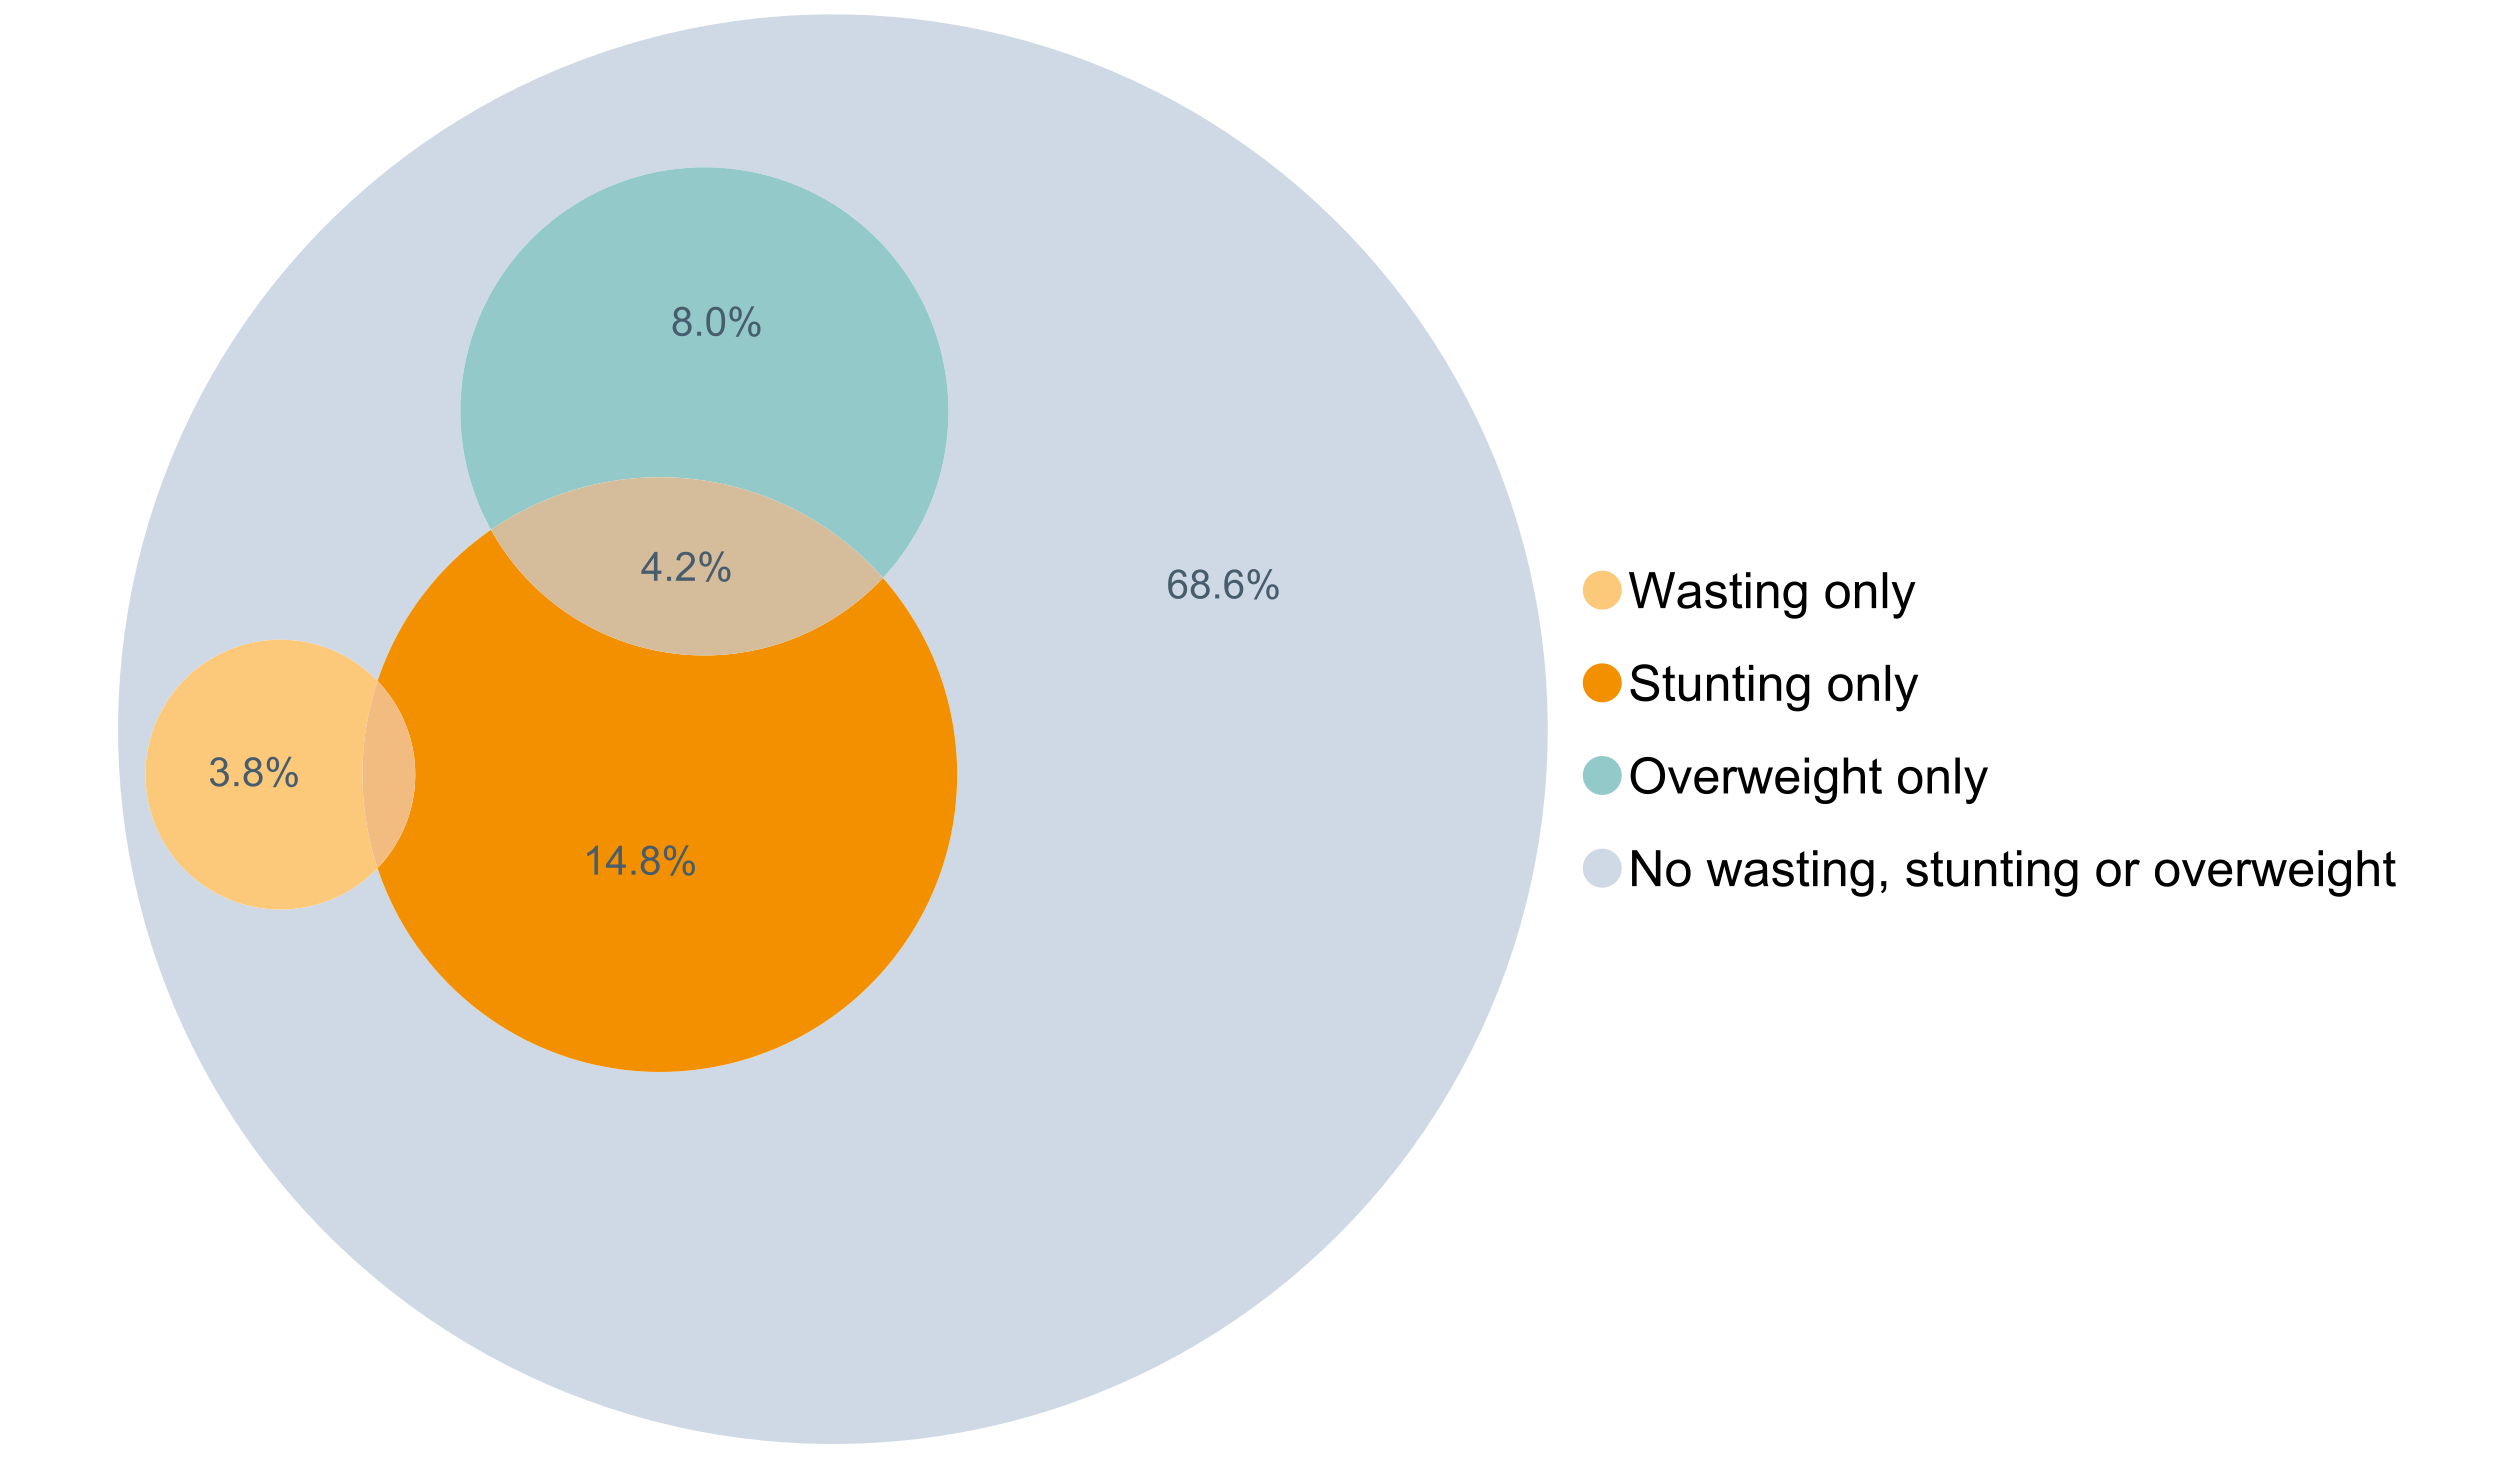 <?xml version="1.0" encoding="UTF-8"?>
<svg xmlns="http://www.w3.org/2000/svg" xmlns:xlink="http://www.w3.org/1999/xlink" width="1234.286pt" height="720pt" viewBox="0 0 1234.286 720" version="1.1">
<defs>
<g>
<symbol overflow="visible" id="glyph0-0">
<path style="stroke:none;" d="M 5.016 0 L 0.305 -17.758 L 2.715 -17.758 L 5.414 -6.117 C 5.703 -4.898 5.953 -3.688 6.164 -2.484 C 6.617 -4.379 6.883 -5.473 6.965 -5.766 L 10.344 -17.758 L 13.18 -17.758 L 15.723 -8.77 C 16.355 -6.539 16.816 -4.445 17.102 -2.484 C 17.324 -3.605 17.621 -4.891 17.988 -6.348 L 20.773 -17.758 L 23.133 -17.758 L 18.266 0 L 16 0 L 12.258 -13.527 C 11.941 -14.656 11.754 -15.352 11.699 -15.613 C 11.512 -14.797 11.34 -14.102 11.18 -13.527 L 7.414 0 Z M 5.016 0 "/>
</symbol>
<symbol overflow="visible" id="glyph0-1">
<path style="stroke:none;" d="M 10.027 -1.586 C 9.215 -0.898 8.438 -0.414 7.695 -0.133 C 6.945 0.148 6.145 0.285 5.293 0.289 C 3.875 0.285 2.789 -0.055 2.031 -0.746 C 1.27 -1.434 0.891 -2.316 0.895 -3.391 C 0.891 -4.02 1.035 -4.594 1.324 -5.117 C 1.613 -5.633 1.988 -6.051 2.453 -6.371 C 2.914 -6.684 3.438 -6.922 4.02 -7.086 C 4.449 -7.195 5.094 -7.305 5.961 -7.414 C 7.715 -7.617 9.012 -7.867 9.848 -8.164 C 9.852 -8.461 9.855 -8.652 9.859 -8.734 C 9.855 -9.621 9.648 -10.246 9.242 -10.609 C 8.68 -11.098 7.852 -11.344 6.758 -11.348 C 5.727 -11.344 4.969 -11.164 4.484 -10.809 C 3.992 -10.445 3.633 -9.809 3.402 -8.902 L 1.273 -9.191 C 1.461 -10.102 1.781 -10.84 2.227 -11.402 C 2.672 -11.965 3.312 -12.395 4.152 -12.699 C 4.992 -12.996 5.965 -13.148 7.074 -13.152 C 8.168 -13.148 9.062 -13.02 9.75 -12.766 C 10.438 -12.504 10.941 -12.18 11.266 -11.789 C 11.586 -11.398 11.812 -10.902 11.941 -10.309 C 12.012 -9.934 12.047 -9.266 12.051 -8.297 L 12.051 -5.391 C 12.047 -3.363 12.094 -2.078 12.191 -1.543 C 12.281 -1.004 12.465 -0.492 12.742 0 L 10.465 0 C 10.238 -0.453 10.09 -0.98 10.027 -1.586 Z M 9.848 -6.457 C 9.055 -6.133 7.867 -5.855 6.285 -5.633 C 5.387 -5.5 4.754 -5.355 4.383 -5.195 C 4.012 -5.031 3.723 -4.793 3.523 -4.484 C 3.32 -4.172 3.223 -3.828 3.223 -3.453 C 3.223 -2.867 3.441 -2.383 3.883 -1.996 C 4.32 -1.609 4.965 -1.418 5.812 -1.418 C 6.652 -1.418 7.398 -1.602 8.055 -1.969 C 8.707 -2.336 9.188 -2.836 9.496 -3.477 C 9.727 -3.965 9.844 -4.691 9.848 -5.656 Z M 9.848 -6.457 "/>
</symbol>
<symbol overflow="visible" id="glyph0-2">
<path style="stroke:none;" d="M 0.762 -3.84 L 2.918 -4.18 C 3.039 -3.312 3.375 -2.652 3.93 -2.191 C 4.48 -1.73 5.254 -1.5 6.25 -1.5 C 7.246 -1.5 7.988 -1.703 8.477 -2.113 C 8.961 -2.52 9.203 -3 9.207 -3.551 C 9.203 -4.043 8.988 -4.43 8.562 -4.711 C 8.258 -4.906 7.516 -5.152 6.336 -5.449 C 4.734 -5.852 3.625 -6.199 3.008 -6.496 C 2.387 -6.789 1.918 -7.199 1.602 -7.723 C 1.281 -8.242 1.125 -8.816 1.125 -9.449 C 1.125 -10.02 1.254 -10.551 1.52 -11.039 C 1.777 -11.527 2.137 -11.934 2.594 -12.258 C 2.93 -12.508 3.391 -12.719 3.977 -12.891 C 4.559 -13.062 5.188 -13.148 5.863 -13.152 C 6.867 -13.148 7.754 -13.004 8.52 -12.715 C 9.281 -12.426 9.844 -12.031 10.207 -11.535 C 10.57 -11.039 10.82 -10.375 10.961 -9.543 L 8.828 -9.254 C 8.73 -9.91 8.449 -10.426 7.988 -10.801 C 7.52 -11.168 6.863 -11.355 6.02 -11.359 C 5.016 -11.355 4.301 -11.191 3.875 -10.863 C 3.445 -10.531 3.234 -10.145 3.234 -9.703 C 3.234 -9.418 3.32 -9.16 3.5 -8.938 C 3.672 -8.699 3.953 -8.508 4.336 -8.355 C 4.555 -8.273 5.195 -8.086 6.262 -7.801 C 7.801 -7.387 8.875 -7.051 9.488 -6.789 C 10.094 -6.523 10.574 -6.141 10.922 -5.645 C 11.27 -5.141 11.441 -4.52 11.445 -3.777 C 11.441 -3.047 11.23 -2.363 10.809 -1.723 C 10.383 -1.082 9.773 -0.586 8.977 -0.234 C 8.176 0.113 7.27 0.285 6.262 0.289 C 4.586 0.285 3.312 -0.059 2.438 -0.75 C 1.562 -1.445 1.004 -2.473 0.762 -3.84 Z M 0.762 -3.84 "/>
</symbol>
<symbol overflow="visible" id="glyph0-3">
<path style="stroke:none;" d="M 6.395 -1.949 L 6.711 -0.023 C 6.094 0.102 5.547 0.164 5.062 0.168 C 4.27 0.164 3.652 0.043 3.219 -0.207 C 2.781 -0.453 2.477 -0.781 2.301 -1.191 C 2.121 -1.598 2.031 -2.457 2.035 -3.766 L 2.035 -11.168 L 0.438 -11.168 L 0.438 -12.863 L 2.035 -12.863 L 2.035 -16.047 L 4.203 -17.355 L 4.203 -12.863 L 6.395 -12.863 L 6.395 -11.168 L 4.203 -11.168 L 4.203 -3.645 C 4.199 -3.023 4.238 -2.621 4.316 -2.445 C 4.391 -2.266 4.516 -2.125 4.691 -2.023 C 4.863 -1.914 5.113 -1.863 5.438 -1.867 C 5.68 -1.863 5.996 -1.891 6.395 -1.949 Z M 6.395 -1.949 "/>
</symbol>
<symbol overflow="visible" id="glyph0-4">
<path style="stroke:none;" d="M 1.648 -15.25 L 1.648 -17.758 L 3.828 -17.758 L 3.828 -15.25 Z M 1.648 0 L 1.648 -12.863 L 3.828 -12.863 L 3.828 0 Z M 1.648 0 "/>
</symbol>
<symbol overflow="visible" id="glyph0-5">
<path style="stroke:none;" d="M 1.637 0 L 1.637 -12.863 L 3.598 -12.863 L 3.598 -11.035 C 4.543 -12.441 5.906 -13.148 7.691 -13.152 C 8.465 -13.148 9.176 -13.008 9.828 -12.734 C 10.477 -12.453 10.965 -12.09 11.289 -11.637 C 11.609 -11.184 11.836 -10.645 11.965 -10.027 C 12.043 -9.621 12.082 -8.918 12.086 -7.91 L 12.086 0 L 9.906 0 L 9.906 -7.824 C 9.902 -8.707 9.816 -9.371 9.652 -9.816 C 9.48 -10.254 9.18 -10.605 8.75 -10.871 C 8.312 -11.129 7.809 -11.262 7.23 -11.266 C 6.301 -11.262 5.5 -10.965 4.828 -10.379 C 4.152 -9.785 3.812 -8.668 3.816 -7.023 L 3.816 0 Z M 1.637 0 "/>
</symbol>
<symbol overflow="visible" id="glyph0-6">
<path style="stroke:none;" d="M 1.234 1.066 L 3.355 1.379 C 3.441 2.031 3.688 2.508 4.094 2.809 C 4.633 3.207 5.371 3.41 6.309 3.414 C 7.316 3.41 8.098 3.207 8.648 2.809 C 9.195 2.402 9.566 1.84 9.762 1.113 C 9.875 0.668 9.926 -0.262 9.918 -1.684 C 8.965 -0.559 7.777 0 6.359 0 C 4.586 0 3.219 -0.637 2.254 -1.914 C 1.281 -3.188 0.797 -4.719 0.801 -6.504 C 0.797 -7.73 1.02 -8.859 1.465 -9.898 C 1.91 -10.934 2.555 -11.738 3.398 -12.305 C 4.242 -12.867 5.23 -13.148 6.371 -13.152 C 7.887 -13.148 9.141 -12.535 10.125 -11.312 L 10.125 -12.863 L 12.137 -12.863 L 12.137 -1.742 C 12.133 0.258 11.93 1.672 11.523 2.512 C 11.113 3.344 10.469 4.004 9.586 4.492 C 8.703 4.973 7.613 5.215 6.324 5.219 C 4.785 5.215 3.547 4.871 2.602 4.184 C 1.656 3.492 1.199 2.453 1.234 1.066 Z M 3.039 -6.66 C 3.035 -4.969 3.371 -3.738 4.043 -2.965 C 4.715 -2.191 5.555 -1.805 6.566 -1.805 C 7.562 -1.805 8.402 -2.188 9.082 -2.961 C 9.762 -3.727 10.102 -4.938 10.102 -6.59 C 10.102 -8.16 9.75 -9.348 9.055 -10.148 C 8.352 -10.945 7.512 -11.344 6.527 -11.348 C 5.559 -11.344 4.734 -10.949 4.055 -10.168 C 3.375 -9.379 3.035 -8.211 3.039 -6.66 Z M 3.039 -6.66 "/>
</symbol>
<symbol overflow="visible" id="glyph0-7">
<path style="stroke:none;" d=""/>
</symbol>
<symbol overflow="visible" id="glyph0-8">
<path style="stroke:none;" d="M 0.824 -6.43 C 0.82 -8.809 1.48 -10.574 2.809 -11.723 C 3.91 -12.672 5.262 -13.148 6.855 -13.152 C 8.621 -13.148 10.066 -12.57 11.191 -11.414 C 12.312 -10.254 12.871 -8.652 12.875 -6.613 C 12.871 -4.953 12.625 -3.652 12.129 -2.707 C 11.633 -1.758 10.91 -1.02 9.961 -0.496 C 9.012 0.027 7.977 0.285 6.855 0.289 C 5.055 0.285 3.598 -0.289 2.488 -1.441 C 1.375 -2.594 0.82 -4.254 0.824 -6.43 Z M 3.062 -6.43 C 3.059 -4.781 3.418 -3.551 4.141 -2.73 C 4.855 -1.91 5.762 -1.5 6.855 -1.5 C 7.934 -1.5 8.832 -1.91 9.555 -2.734 C 10.27 -3.559 10.629 -4.816 10.633 -6.504 C 10.629 -8.094 10.266 -9.297 9.547 -10.117 C 8.82 -10.934 7.926 -11.344 6.855 -11.348 C 5.762 -11.344 4.855 -10.938 4.141 -10.125 C 3.418 -9.309 3.059 -8.074 3.062 -6.43 Z M 3.062 -6.43 "/>
</symbol>
<symbol overflow="visible" id="glyph0-9">
<path style="stroke:none;" d="M 1.586 0 L 1.586 -17.758 L 3.766 -17.758 L 3.766 0 Z M 1.586 0 "/>
</symbol>
<symbol overflow="visible" id="glyph0-10">
<path style="stroke:none;" d="M 1.539 4.953 L 1.297 2.906 C 1.77 3.035 2.188 3.098 2.543 3.102 C 3.027 3.098 3.414 3.02 3.703 2.859 C 3.992 2.695 4.23 2.469 4.422 2.18 C 4.555 1.961 4.777 1.418 5.086 0.559 C 5.125 0.434 5.188 0.258 5.281 0.023 L 0.398 -12.863 L 2.75 -12.863 L 5.426 -5.414 C 5.77 -4.469 6.078 -3.473 6.359 -2.434 C 6.605 -3.434 6.906 -4.414 7.254 -5.367 L 10.004 -12.863 L 12.184 -12.863 L 7.293 0.219 C 6.766 1.625 6.355 2.598 6.066 3.137 C 5.676 3.852 5.234 4.379 4.734 4.715 C 4.234 5.047 3.637 5.215 2.941 5.219 C 2.52 5.215 2.051 5.125 1.539 4.953 Z M 1.539 4.953 "/>
</symbol>
<symbol overflow="visible" id="glyph0-11">
<path style="stroke:none;" d="M 1.113 -5.703 L 3.332 -5.898 C 3.434 -5.008 3.676 -4.277 4.062 -3.711 C 4.445 -3.141 5.043 -2.684 5.852 -2.332 C 6.656 -1.98 7.562 -1.805 8.574 -1.805 C 9.465 -1.805 10.258 -1.938 10.949 -2.203 C 11.633 -2.469 12.145 -2.832 12.48 -3.301 C 12.816 -3.762 12.984 -4.27 12.984 -4.82 C 12.984 -5.375 12.82 -5.859 12.5 -6.277 C 12.172 -6.691 11.641 -7.043 10.902 -7.328 C 10.422 -7.512 9.367 -7.801 7.738 -8.191 C 6.105 -8.582 4.965 -8.949 4.312 -9.301 C 3.461 -9.742 2.828 -10.293 2.414 -10.953 C 2 -11.609 1.793 -12.348 1.793 -13.164 C 1.793 -14.059 2.047 -14.898 2.555 -15.68 C 3.062 -16.457 3.805 -17.047 4.785 -17.453 C 5.758 -17.855 6.844 -18.059 8.043 -18.059 C 9.355 -18.059 10.516 -17.844 11.523 -17.422 C 12.527 -16.996 13.301 -16.375 13.844 -15.551 C 14.383 -14.727 14.672 -13.793 14.715 -12.754 L 12.465 -12.586 C 12.34 -13.707 11.93 -14.555 11.234 -15.129 C 10.531 -15.699 9.5 -15.984 8.141 -15.988 C 6.715 -15.984 5.68 -15.723 5.031 -15.207 C 4.379 -14.684 4.055 -14.059 4.059 -13.324 C 4.055 -12.684 4.285 -12.156 4.746 -11.75 C 5.199 -11.336 6.379 -10.914 8.289 -10.484 C 10.199 -10.047 11.512 -9.672 12.223 -9.352 C 13.254 -8.875 14.016 -8.27 14.508 -7.539 C 15 -6.809 15.246 -5.969 15.25 -5.016 C 15.246 -4.07 14.977 -3.18 14.438 -2.344 C 13.895 -1.508 13.117 -0.855 12.105 -0.391 C 11.09 0.074 9.949 0.305 8.684 0.305 C 7.074 0.305 5.727 0.07 4.645 -0.398 C 3.555 -0.867 2.703 -1.57 2.09 -2.512 C 1.469 -3.453 1.145 -4.516 1.113 -5.703 Z M 1.113 -5.703 "/>
</symbol>
<symbol overflow="visible" id="glyph0-12">
<path style="stroke:none;" d="M 10.066 0 L 10.066 -1.891 C 9.062 -0.438 7.699 0.285 5.984 0.289 C 5.219 0.285 4.512 0.145 3.855 -0.145 C 3.199 -0.434 2.711 -0.801 2.391 -1.242 C 2.07 -1.68 1.844 -2.219 1.719 -2.859 C 1.625 -3.285 1.582 -3.961 1.586 -4.895 L 1.586 -12.863 L 3.766 -12.863 L 3.766 -5.73 C 3.762 -4.59 3.805 -3.82 3.898 -3.426 C 4.031 -2.852 4.324 -2.402 4.77 -2.074 C 5.215 -1.746 5.762 -1.582 6.418 -1.586 C 7.07 -1.582 7.688 -1.75 8.262 -2.09 C 8.832 -2.422 9.234 -2.879 9.477 -3.457 C 9.711 -4.035 9.832 -4.871 9.836 -5.973 L 9.836 -12.863 L 12.016 -12.863 L 12.016 0 Z M 10.066 0 "/>
</symbol>
<symbol overflow="visible" id="glyph0-13">
<path style="stroke:none;" d="M 1.199 -8.648 C 1.195 -11.594 1.984 -13.898 3.57 -15.57 C 5.148 -17.234 7.195 -18.07 9.703 -18.07 C 11.34 -18.07 12.816 -17.676 14.133 -16.895 C 15.449 -16.109 16.453 -15.02 17.145 -13.621 C 17.832 -12.219 18.176 -10.629 18.18 -8.855 C 18.176 -7.051 17.812 -5.441 17.09 -4.02 C 16.359 -2.598 15.328 -1.52 14 -0.793 C 12.664 -0.059 11.23 0.305 9.691 0.305 C 8.02 0.305 6.523 -0.098 5.207 -0.906 C 3.891 -1.715 2.895 -2.816 2.215 -4.215 C 1.535 -5.605 1.195 -7.086 1.199 -8.648 Z M 3.621 -8.613 C 3.621 -6.473 4.195 -4.785 5.348 -3.555 C 6.496 -2.32 7.938 -1.703 9.676 -1.707 C 11.441 -1.703 12.898 -2.324 14.043 -3.57 C 15.184 -4.812 15.754 -6.578 15.758 -8.867 C 15.754 -10.309 15.512 -11.57 15.023 -12.652 C 14.535 -13.727 13.82 -14.562 12.879 -15.156 C 11.938 -15.746 10.883 -16.043 9.715 -16.047 C 8.051 -16.043 6.617 -15.473 5.418 -14.332 C 4.219 -13.191 3.621 -11.285 3.621 -8.613 Z M 3.621 -8.613 "/>
</symbol>
<symbol overflow="visible" id="glyph0-14">
<path style="stroke:none;" d="M 5.207 0 L 0.316 -12.863 L 2.617 -12.863 L 5.379 -5.16 C 5.676 -4.328 5.949 -3.465 6.203 -2.566 C 6.395 -3.246 6.664 -4.062 7.012 -5.016 L 9.871 -12.863 L 12.113 -12.863 L 7.242 0 Z M 5.207 0 "/>
</symbol>
<symbol overflow="visible" id="glyph0-15">
<path style="stroke:none;" d="M 10.441 -4.141 L 12.695 -3.863 C 12.336 -2.543 11.676 -1.523 10.719 -0.801 C 9.754 -0.074 8.527 0.285 7.039 0.289 C 5.152 0.285 3.66 -0.289 2.562 -1.445 C 1.457 -2.602 0.906 -4.227 0.91 -6.324 C 0.906 -8.484 1.465 -10.164 2.578 -11.359 C 3.691 -12.551 5.137 -13.148 6.914 -13.152 C 8.633 -13.148 10.035 -12.562 11.129 -11.395 C 12.215 -10.223 12.762 -8.578 12.766 -6.457 C 12.762 -6.324 12.758 -6.129 12.754 -5.875 L 3.16 -5.875 C 3.238 -4.457 3.641 -3.375 4.359 -2.625 C 5.078 -1.875 5.973 -1.5 7.051 -1.5 C 7.848 -1.5 8.531 -1.707 9.098 -2.129 C 9.66 -2.547 10.109 -3.219 10.441 -4.141 Z M 3.281 -7.668 L 10.465 -7.668 C 10.367 -8.746 10.09 -9.559 9.641 -10.102 C 8.941 -10.938 8.043 -11.355 6.941 -11.359 C 5.938 -11.355 5.094 -11.02 4.414 -10.355 C 3.727 -9.684 3.352 -8.789 3.281 -7.668 Z M 3.281 -7.668 "/>
</symbol>
<symbol overflow="visible" id="glyph0-16">
<path style="stroke:none;" d="M 1.609 0 L 1.609 -12.863 L 3.574 -12.863 L 3.574 -10.914 C 4.074 -11.824 4.535 -12.426 4.961 -12.715 C 5.383 -13.004 5.848 -13.148 6.359 -13.152 C 7.09 -13.148 7.836 -12.914 8.598 -12.453 L 7.848 -10.43 C 7.312 -10.742 6.781 -10.898 6.25 -10.902 C 5.77 -10.898 5.34 -10.754 4.965 -10.469 C 4.582 -10.18 4.312 -9.781 4.156 -9.277 C 3.91 -8.496 3.789 -7.648 3.793 -6.734 L 3.793 0 Z M 1.609 0 "/>
</symbol>
<symbol overflow="visible" id="glyph0-17">
<path style="stroke:none;" d="M 4.008 0 L 0.074 -12.863 L 2.324 -12.863 L 4.371 -5.438 L 5.137 -2.676 C 5.164 -2.812 5.387 -3.695 5.801 -5.328 L 7.848 -12.863 L 10.09 -12.863 L 12.016 -5.402 L 12.656 -2.941 L 13.395 -5.426 L 15.602 -12.863 L 17.719 -12.863 L 13.699 0 L 11.434 0 L 9.387 -7.703 L 8.891 -9.895 L 6.285 0 Z M 4.008 0 "/>
</symbol>
<symbol overflow="visible" id="glyph0-18">
<path style="stroke:none;" d="M 1.637 0 L 1.637 -17.758 L 3.816 -17.758 L 3.816 -11.387 C 4.828 -12.559 6.113 -13.148 7.668 -13.152 C 8.617 -13.148 9.445 -12.961 10.148 -12.59 C 10.852 -12.211 11.352 -11.691 11.656 -11.031 C 11.957 -10.367 12.109 -9.406 12.113 -8.152 L 12.113 0 L 9.934 0 L 9.934 -8.152 C 9.93 -9.238 9.695 -10.031 9.223 -10.531 C 8.75 -11.023 8.082 -11.273 7.219 -11.277 C 6.57 -11.273 5.961 -11.105 5.395 -10.773 C 4.824 -10.434 4.418 -9.98 4.18 -9.41 C 3.934 -8.836 3.812 -8.043 3.816 -7.039 L 3.816 0 Z M 1.637 0 "/>
</symbol>
<symbol overflow="visible" id="glyph0-19">
<path style="stroke:none;" d="M 1.891 0 L 1.891 -17.758 L 4.301 -17.758 L 13.625 -3.816 L 13.625 -17.758 L 15.879 -17.758 L 15.879 0 L 13.469 0 L 4.141 -13.953 L 4.141 0 Z M 1.891 0 "/>
</symbol>
<symbol overflow="visible" id="glyph0-20">
<path style="stroke:none;" d="M 2.203 0 L 2.203 -2.484 L 4.688 -2.484 L 4.688 0 C 4.688 0.91 4.523 1.645 4.203 2.207 C 3.875 2.766 3.363 3.199 2.664 3.512 L 2.059 2.578 C 2.516 2.375 2.855 2.078 3.074 1.688 C 3.289 1.297 3.41 0.734 3.441 0 Z M 2.203 0 "/>
</symbol>
<symbol overflow="visible" id="glyph1-0">
<path style="stroke:none;" d="M 6.445 0 L 6.445 -3.418 L 0.254 -3.418 L 0.254 -5.023 L 6.77 -14.277 L 8.199 -14.277 L 8.199 -5.023 L 10.129 -5.023 L 10.129 -3.418 L 8.199 -3.418 L 8.199 0 Z M 6.445 -5.023 L 6.445 -11.461 L 1.977 -5.023 Z M 6.445 -5.023 "/>
</symbol>
<symbol overflow="visible" id="glyph1-1">
<path style="stroke:none;" d="M 1.812 0 L 1.812 -1.996 L 3.809 -1.996 L 3.809 0 Z M 1.812 0 "/>
</symbol>
<symbol overflow="visible" id="glyph1-2">
<path style="stroke:none;" d="M 10.039 -1.684 L 10.039 0 L 0.605 0 C 0.59 -0.422 0.66 -0.828 0.809 -1.219 C 1.047 -1.859 1.43 -2.488 1.961 -3.113 C 2.488 -3.734 3.254 -4.457 4.254 -5.277 C 5.805 -6.547 6.852 -7.555 7.398 -8.301 C 7.941 -9.043 8.215 -9.746 8.219 -10.41 C 8.215 -11.102 7.965 -11.688 7.473 -12.168 C 6.973 -12.641 6.328 -12.879 5.531 -12.883 C 4.688 -12.879 4.012 -12.625 3.504 -12.121 C 2.996 -11.613 2.738 -10.914 2.738 -10.02 L 0.934 -10.207 C 1.055 -11.551 1.52 -12.574 2.328 -13.277 C 3.129 -13.98 4.211 -14.332 5.57 -14.336 C 6.938 -14.332 8.02 -13.953 8.82 -13.195 C 9.617 -12.434 10.02 -11.492 10.02 -10.371 C 10.02 -9.801 9.902 -9.238 9.668 -8.688 C 9.434 -8.133 9.047 -7.551 8.508 -6.941 C 7.965 -6.328 7.062 -5.492 5.805 -4.43 C 4.75 -3.547 4.074 -2.945 3.777 -2.633 C 3.477 -2.312 3.23 -1.996 3.039 -1.684 Z M 10.039 -1.684 "/>
</symbol>
<symbol overflow="visible" id="glyph1-3">
<path style="stroke:none;" d="M 1.16 -10.848 C 1.16 -11.863 1.414 -12.73 1.93 -13.449 C 2.438 -14.16 3.184 -14.52 4.16 -14.52 C 5.055 -14.52 5.793 -14.199 6.383 -13.559 C 6.969 -12.918 7.266 -11.977 7.266 -10.742 C 7.266 -9.531 6.969 -8.602 6.375 -7.949 C 5.781 -7.297 5.047 -6.973 4.18 -6.973 C 3.312 -6.973 2.594 -7.293 2.02 -7.938 C 1.445 -8.578 1.16 -9.547 1.16 -10.848 Z M 4.207 -13.312 C 3.77 -13.312 3.406 -13.121 3.121 -12.746 C 2.828 -12.367 2.684 -11.676 2.688 -10.672 C 2.684 -9.754 2.828 -9.109 3.125 -8.738 C 3.414 -8.363 3.777 -8.18 4.207 -8.18 C 4.648 -8.18 5.012 -8.367 5.301 -8.742 C 5.586 -9.117 5.73 -9.805 5.734 -10.809 C 5.73 -11.727 5.586 -12.375 5.297 -12.75 C 5.004 -13.125 4.641 -13.312 4.207 -13.312 Z M 4.215 0.527 L 12.027 -14.52 L 13.449 -14.52 L 5.668 0.527 Z M 10.391 -3.352 C 10.387 -4.375 10.645 -5.242 11.16 -5.953 C 11.672 -6.664 12.418 -7.02 13.398 -7.02 C 14.293 -7.02 15.035 -6.699 15.625 -6.059 C 16.211 -5.418 16.504 -4.477 16.508 -3.242 C 16.504 -2.031 16.207 -1.102 15.613 -0.449 C 15.016 0.203 14.281 0.527 13.41 0.527 C 12.543 0.527 11.824 0.207 11.25 -0.441 C 10.676 -1.082 10.387 -2.055 10.391 -3.352 Z M 13.449 -5.812 C 13.004 -5.812 12.641 -5.621 12.352 -5.246 C 12.062 -4.867 11.918 -4.18 11.918 -3.176 C 11.918 -2.266 12.062 -1.621 12.355 -1.246 C 12.648 -0.867 13.008 -0.68 13.438 -0.684 C 13.883 -0.68 14.254 -0.867 14.543 -1.246 C 14.832 -1.621 14.977 -2.309 14.977 -3.312 C 14.977 -4.23 14.828 -4.879 14.539 -5.254 C 14.242 -5.625 13.879 -5.812 13.449 -5.812 Z M 13.449 -5.812 "/>
</symbol>
<symbol overflow="visible" id="glyph1-4">
<path style="stroke:none;" d="M 9.922 -10.781 L 8.18 -10.645 C 8.023 -11.328 7.801 -11.828 7.52 -12.145 C 7.043 -12.641 6.461 -12.891 5.766 -12.895 C 5.203 -12.891 4.711 -12.734 4.293 -12.426 C 3.742 -12.023 3.309 -11.438 2.988 -10.664 C 2.668 -9.891 2.5 -8.789 2.492 -7.363 C 2.91 -8.004 3.426 -8.48 4.039 -8.793 C 4.648 -9.102 5.289 -9.258 5.961 -9.262 C 7.125 -9.258 8.121 -8.828 8.941 -7.969 C 9.762 -7.109 10.172 -5.996 10.176 -4.637 C 10.172 -3.738 9.98 -2.906 9.598 -2.137 C 9.211 -1.367 8.68 -0.777 8.004 -0.371 C 7.328 0.039 6.562 0.238 5.707 0.242 C 4.246 0.238 3.055 -0.293 2.133 -1.367 C 1.211 -2.438 0.75 -4.211 0.75 -6.68 C 0.75 -9.438 1.258 -11.441 2.277 -12.699 C 3.164 -13.785 4.363 -14.332 5.871 -14.336 C 6.996 -14.332 7.914 -14.016 8.633 -13.391 C 9.348 -12.758 9.777 -11.891 9.922 -10.781 Z M 2.766 -4.625 C 2.766 -4.016 2.891 -3.438 3.148 -2.891 C 3.402 -2.336 3.762 -1.918 4.227 -1.633 C 4.684 -1.34 5.168 -1.195 5.676 -1.199 C 6.414 -1.195 7.051 -1.492 7.586 -2.094 C 8.117 -2.688 8.383 -3.5 8.387 -4.527 C 8.383 -5.512 8.121 -6.289 7.598 -6.859 C 7.07 -7.426 6.406 -7.711 5.609 -7.711 C 4.812 -7.711 4.141 -7.426 3.594 -6.859 C 3.039 -6.289 2.766 -5.543 2.766 -4.625 Z M 2.766 -4.625 "/>
</symbol>
<symbol overflow="visible" id="glyph1-5">
<path style="stroke:none;" d="M 3.523 -7.742 C 2.793 -8.004 2.254 -8.383 1.906 -8.879 C 1.555 -9.371 1.383 -9.965 1.383 -10.652 C 1.383 -11.691 1.754 -12.562 2.5 -13.273 C 3.246 -13.977 4.242 -14.332 5.484 -14.336 C 6.727 -14.332 7.727 -13.969 8.492 -13.25 C 9.25 -12.523 9.633 -11.645 9.633 -10.605 C 9.633 -9.941 9.457 -9.363 9.109 -8.875 C 8.762 -8.383 8.234 -8.004 7.527 -7.742 C 8.402 -7.453 9.07 -6.992 9.527 -6.359 C 9.984 -5.719 10.211 -4.961 10.215 -4.082 C 10.211 -2.859 9.781 -1.832 8.918 -1.004 C 8.055 -0.172 6.918 0.238 5.512 0.242 C 4.102 0.238 2.965 -0.176 2.102 -1.008 C 1.238 -1.84 0.809 -2.879 0.809 -4.129 C 0.809 -5.055 1.043 -5.832 1.512 -6.461 C 1.98 -7.086 2.648 -7.512 3.523 -7.742 Z M 3.176 -10.711 C 3.176 -10.035 3.391 -9.48 3.828 -9.055 C 4.258 -8.625 4.824 -8.414 5.523 -8.414 C 6.195 -8.414 6.746 -8.625 7.18 -9.051 C 7.609 -9.477 7.828 -9.996 7.828 -10.613 C 7.828 -11.254 7.605 -11.797 7.16 -12.234 C 6.715 -12.672 6.16 -12.891 5.504 -12.895 C 4.832 -12.891 4.277 -12.676 3.836 -12.25 C 3.395 -11.82 3.176 -11.309 3.176 -10.711 Z M 2.609 -4.121 C 2.605 -3.617 2.727 -3.133 2.965 -2.668 C 3.199 -2.199 3.551 -1.84 4.02 -1.582 C 4.488 -1.324 4.992 -1.195 5.531 -1.199 C 6.367 -1.195 7.059 -1.465 7.605 -2.004 C 8.148 -2.543 8.418 -3.227 8.422 -4.062 C 8.418 -4.902 8.137 -5.602 7.578 -6.156 C 7.016 -6.707 6.316 -6.984 5.473 -6.984 C 4.645 -6.984 3.961 -6.711 3.422 -6.164 C 2.879 -5.617 2.605 -4.934 2.609 -4.121 Z M 2.609 -4.121 "/>
</symbol>
<symbol overflow="visible" id="glyph1-6">
<path style="stroke:none;" d="M 0.836 -3.77 L 2.59 -4.004 C 2.789 -3.004 3.129 -2.289 3.617 -1.855 C 4.098 -1.414 4.688 -1.195 5.387 -1.199 C 6.207 -1.195 6.902 -1.48 7.473 -2.055 C 8.039 -2.621 8.324 -3.328 8.328 -4.18 C 8.324 -4.98 8.062 -5.645 7.539 -6.168 C 7.012 -6.688 6.344 -6.949 5.531 -6.953 C 5.199 -6.949 4.785 -6.883 4.293 -6.758 L 4.488 -8.297 C 4.605 -8.281 4.699 -8.273 4.773 -8.277 C 5.516 -8.273 6.188 -8.469 6.785 -8.859 C 7.383 -9.25 7.68 -9.852 7.684 -10.664 C 7.68 -11.305 7.465 -11.836 7.031 -12.262 C 6.594 -12.68 6.031 -12.891 5.348 -12.895 C 4.664 -12.891 4.094 -12.676 3.641 -12.25 C 3.184 -11.82 2.895 -11.18 2.766 -10.324 L 1.012 -10.633 C 1.227 -11.809 1.715 -12.719 2.473 -13.367 C 3.23 -14.008 4.176 -14.332 5.309 -14.336 C 6.086 -14.332 6.801 -14.164 7.457 -13.832 C 8.109 -13.496 8.609 -13.039 8.961 -12.465 C 9.305 -11.883 9.48 -11.27 9.484 -10.625 C 9.48 -10.004 9.316 -9.441 8.988 -8.938 C 8.656 -8.43 8.164 -8.027 7.52 -7.73 C 8.359 -7.535 9.016 -7.133 9.484 -6.52 C 9.949 -5.906 10.184 -5.137 10.188 -4.215 C 10.184 -2.965 9.73 -1.91 8.824 -1.047 C 7.914 -0.18 6.762 0.25 5.375 0.254 C 4.117 0.25 3.078 -0.121 2.254 -0.867 C 1.422 -1.613 0.949 -2.578 0.836 -3.77 Z M 0.836 -3.77 "/>
</symbol>
<symbol overflow="visible" id="glyph1-7">
<path style="stroke:none;" d="M 7.43 0 L 5.676 0 L 5.676 -11.172 C 5.25 -10.766 4.695 -10.363 4.016 -9.961 C 3.328 -9.559 2.715 -9.258 2.172 -9.059 L 2.172 -10.75 C 3.148 -11.207 4.004 -11.766 4.742 -12.426 C 5.473 -13.078 5.992 -13.715 6.301 -14.336 L 7.43 -14.336 Z M 7.43 0 "/>
</symbol>
<symbol overflow="visible" id="glyph1-8">
<path style="stroke:none;" d="M 0.828 -7.039 C 0.824 -8.727 1 -10.086 1.348 -11.117 C 1.695 -12.141 2.211 -12.934 2.898 -13.496 C 3.582 -14.051 4.445 -14.332 5.484 -14.336 C 6.25 -14.332 6.922 -14.176 7.5 -13.871 C 8.078 -13.559 8.555 -13.117 8.93 -12.539 C 9.305 -11.957 9.598 -11.246 9.816 -10.414 C 10.027 -9.578 10.137 -8.453 10.137 -7.039 C 10.137 -5.359 9.965 -4.008 9.621 -2.984 C 9.277 -1.953 8.762 -1.16 8.078 -0.598 C 7.391 -0.039 6.527 0.238 5.484 0.242 C 4.105 0.238 3.023 -0.25 2.238 -1.238 C 1.297 -2.422 0.824 -4.355 0.828 -7.039 Z M 2.629 -7.039 C 2.625 -4.691 2.898 -3.133 3.449 -2.359 C 3.996 -1.582 4.676 -1.195 5.484 -1.199 C 6.289 -1.195 6.965 -1.586 7.512 -2.367 C 8.059 -3.145 8.332 -4.699 8.336 -7.039 C 8.332 -9.387 8.059 -10.949 7.512 -11.723 C 6.965 -12.492 6.281 -12.879 5.465 -12.883 C 4.656 -12.879 4.012 -12.539 3.535 -11.863 C 2.926 -10.988 2.625 -9.379 2.629 -7.039 Z M 2.629 -7.039 "/>
</symbol>
</g>
</defs>
<g id="surface72450">
<path style=" stroke:none;fill-rule:nonzero;fill:rgb(98.824%,78.824%,47.843%);fill-opacity:1;" d="M 800.672 291.367 C 800.672 296.676 796.367 300.98 791.059 300.98 C 785.75 300.98 781.445 296.676 781.445 291.367 C 781.445 286.055 785.75 281.75 791.059 281.75 C 796.367 281.75 800.672 286.055 800.672 291.367 "/>
<g style="fill:rgb(0%,0%,0%);fill-opacity:1;">
  <use xlink:href="#glyph0-0" x="803.891" y="300.242"/>
  <use xlink:href="#glyph0-1" x="827.303" y="300.242"/>
  <use xlink:href="#glyph0-2" x="841.099" y="300.242"/>
  <use xlink:href="#glyph0-3" x="853.502" y="300.242"/>
  <use xlink:href="#glyph0-4" x="860.394" y="300.242"/>
  <use xlink:href="#glyph0-5" x="865.905" y="300.242"/>
  <use xlink:href="#glyph0-6" x="879.7" y="300.242"/>
  <use xlink:href="#glyph0-7" x="893.496" y="300.242"/>
  <use xlink:href="#glyph0-8" x="900.388" y="300.242"/>
  <use xlink:href="#glyph0-5" x="914.183" y="300.242"/>
  <use xlink:href="#glyph0-9" x="927.979" y="300.242"/>
  <use xlink:href="#glyph0-10" x="933.49" y="300.242"/>
</g>
<path style=" stroke:none;fill-rule:nonzero;fill:rgb(95.294%,56.471%,0%);fill-opacity:1;" d="M 800.672 337.121 C 800.672 342.434 796.367 346.738 791.059 346.738 C 785.75 346.738 781.445 342.434 781.445 337.121 C 781.445 331.812 785.75 327.508 791.059 327.508 C 796.367 327.508 800.672 331.812 800.672 337.121 "/>
<g style="fill:rgb(0%,0%,0%);fill-opacity:1;">
  <use xlink:href="#glyph0-11" x="803.891" y="346"/>
  <use xlink:href="#glyph0-3" x="820.436" y="346"/>
  <use xlink:href="#glyph0-12" x="827.328" y="346"/>
  <use xlink:href="#glyph0-5" x="841.123" y="346"/>
  <use xlink:href="#glyph0-3" x="854.919" y="346"/>
  <use xlink:href="#glyph0-4" x="861.811" y="346"/>
  <use xlink:href="#glyph0-5" x="867.322" y="346"/>
  <use xlink:href="#glyph0-6" x="881.117" y="346"/>
  <use xlink:href="#glyph0-7" x="894.913" y="346"/>
  <use xlink:href="#glyph0-8" x="901.805" y="346"/>
  <use xlink:href="#glyph0-5" x="915.6" y="346"/>
  <use xlink:href="#glyph0-9" x="929.396" y="346"/>
  <use xlink:href="#glyph0-10" x="934.907" y="346"/>
</g>
<path style=" stroke:none;fill-rule:nonzero;fill:rgb(57.647%,79.216%,78.824%);fill-opacity:1;" d="M 800.672 382.879 C 800.672 388.188 796.367 392.492 791.059 392.492 C 785.75 392.492 781.445 388.188 781.445 382.879 C 781.445 377.566 785.75 373.262 791.059 373.262 C 796.367 373.262 800.672 377.566 800.672 382.879 "/>
<g style="fill:rgb(0%,0%,0%);fill-opacity:1;">
  <use xlink:href="#glyph0-13" x="803.891" y="391.758"/>
  <use xlink:href="#glyph0-14" x="823.185" y="391.758"/>
  <use xlink:href="#glyph0-15" x="835.588" y="391.758"/>
  <use xlink:href="#glyph0-16" x="849.384" y="391.758"/>
  <use xlink:href="#glyph0-17" x="857.644" y="391.758"/>
  <use xlink:href="#glyph0-15" x="875.558" y="391.758"/>
  <use xlink:href="#glyph0-4" x="889.354" y="391.758"/>
  <use xlink:href="#glyph0-6" x="894.865" y="391.758"/>
  <use xlink:href="#glyph0-18" x="908.66" y="391.758"/>
  <use xlink:href="#glyph0-3" x="922.456" y="391.758"/>
  <use xlink:href="#glyph0-7" x="929.348" y="391.758"/>
  <use xlink:href="#glyph0-8" x="936.239" y="391.758"/>
  <use xlink:href="#glyph0-5" x="950.035" y="391.758"/>
  <use xlink:href="#glyph0-9" x="963.831" y="391.758"/>
  <use xlink:href="#glyph0-10" x="969.342" y="391.758"/>
</g>
<path style=" stroke:none;fill-rule:nonzero;fill:rgb(81.176%,85.098%,89.804%);fill-opacity:1;" d="M 800.672 428.633 C 800.672 433.945 796.367 438.25 791.059 438.25 C 785.75 438.25 781.445 433.945 781.445 428.633 C 781.445 423.324 785.75 419.02 791.059 419.02 C 796.367 419.02 800.672 423.324 800.672 428.633 "/>
<g style="fill:rgb(0%,0%,0%);fill-opacity:1;">
  <use xlink:href="#glyph0-19" x="803.891" y="437.512"/>
  <use xlink:href="#glyph0-8" x="821.804" y="437.512"/>
  <use xlink:href="#glyph0-7" x="835.6" y="437.512"/>
  <use xlink:href="#glyph0-17" x="842.492" y="437.512"/>
  <use xlink:href="#glyph0-1" x="860.406" y="437.512"/>
  <use xlink:href="#glyph0-2" x="874.201" y="437.512"/>
  <use xlink:href="#glyph0-3" x="886.604" y="437.512"/>
  <use xlink:href="#glyph0-4" x="893.496" y="437.512"/>
  <use xlink:href="#glyph0-5" x="899.007" y="437.512"/>
  <use xlink:href="#glyph0-6" x="912.803" y="437.512"/>
  <use xlink:href="#glyph0-20" x="926.598" y="437.512"/>
  <use xlink:href="#glyph0-7" x="933.49" y="437.512"/>
  <use xlink:href="#glyph0-2" x="940.382" y="437.512"/>
  <use xlink:href="#glyph0-3" x="952.785" y="437.512"/>
  <use xlink:href="#glyph0-12" x="959.676" y="437.512"/>
  <use xlink:href="#glyph0-5" x="973.472" y="437.512"/>
  <use xlink:href="#glyph0-3" x="987.268" y="437.512"/>
  <use xlink:href="#glyph0-4" x="994.159" y="437.512"/>
  <use xlink:href="#glyph0-5" x="999.67" y="437.512"/>
  <use xlink:href="#glyph0-6" x="1013.466" y="437.512"/>
  <use xlink:href="#glyph0-7" x="1027.262" y="437.512"/>
  <use xlink:href="#glyph0-8" x="1034.154" y="437.512"/>
  <use xlink:href="#glyph0-16" x="1047.949" y="437.512"/>
  <use xlink:href="#glyph0-7" x="1056.21" y="437.512"/>
  <use xlink:href="#glyph0-8" x="1063.101" y="437.512"/>
  <use xlink:href="#glyph0-14" x="1076.897" y="437.512"/>
  <use xlink:href="#glyph0-15" x="1089.3" y="437.512"/>
  <use xlink:href="#glyph0-16" x="1103.096" y="437.512"/>
  <use xlink:href="#glyph0-17" x="1111.356" y="437.512"/>
  <use xlink:href="#glyph0-15" x="1129.27" y="437.512"/>
  <use xlink:href="#glyph0-4" x="1143.065" y="437.512"/>
  <use xlink:href="#glyph0-6" x="1148.576" y="437.512"/>
  <use xlink:href="#glyph0-18" x="1162.372" y="437.512"/>
  <use xlink:href="#glyph0-3" x="1176.168" y="437.512"/>
</g>
<path style=" stroke:none;fill-rule:nonzero;fill:rgb(81.176%,85.098%,89.804%);fill-opacity:1;" d="M 421.184 712.801 L 432.316 712.309 L 443.426 711.469 L 454.504 710.277 L 465.543 708.738 L 476.523 706.848 L 487.441 704.613 L 498.281 702.035 L 509.035 699.117 L 519.691 695.859 L 530.242 692.27 L 540.672 688.348 L 550.973 684.098 L 561.133 679.523 L 571.145 674.633 L 581 669.426 L 590.684 663.914 L 600.188 658.094 L 609.504 651.98 L 618.621 645.578 L 627.535 638.887 L 636.23 631.918 L 644.703 624.68 L 652.941 617.18 L 660.938 609.422 L 668.688 601.414 L 676.18 593.164 L 683.41 584.684 L 690.367 575.98 L 697.047 567.059 L 703.441 557.934 L 709.543 548.609 L 715.348 539.098 L 720.852 529.41 L 726.043 519.551 L 730.926 509.531 L 735.484 499.363 L 739.723 489.059 L 743.633 478.625 L 747.215 468.07 L 750.457 457.41 L 753.363 446.652 L 755.93 435.809 L 758.148 424.891 L 760.023 413.906 L 761.555 402.867 L 762.73 391.785 L 763.559 380.676 L 764.039 369.543 L 764.164 358.398 L 763.938 347.258 L 763.359 336.129 L 762.43 325.027 L 761.148 313.957 L 759.523 302.934 L 757.547 291.965 L 755.227 281.066 L 752.562 270.246 L 749.559 259.516 L 746.219 248.883 L 742.543 238.363 L 738.539 227.965 L 734.207 217.699 L 729.555 207.574 L 724.586 197.602 L 719.301 187.789 L 713.711 178.148 L 707.82 168.691 L 701.633 159.422 L 695.156 150.355 L 688.395 141.496 L 681.359 132.855 L 674.055 124.441 L 666.488 116.262 L 658.668 108.324 L 650.598 100.641 L 642.289 93.211 L 633.754 86.051 L 624.996 79.16 L 616.023 72.555 L 606.848 66.23 L 597.473 60.203 L 587.918 54.473 L 578.184 49.047 L 568.285 43.93 L 558.23 39.129 L 548.027 34.648 L 537.688 30.492 L 527.223 26.664 L 516.641 23.168 L 505.957 20.008 L 495.176 17.188 L 484.312 14.711 L 473.375 12.574 L 462.375 10.785 L 451.324 9.344 L 440.238 8.254 L 429.117 7.512 L 417.98 7.125 L 406.84 7.086 L 395.699 7.402 L 384.574 8.066 L 373.48 9.082 L 362.422 10.449 L 351.41 12.164 L 340.457 14.227 L 329.578 16.633 L 318.781 19.383 L 308.074 22.469 L 297.469 25.895 L 286.977 29.652 L 276.613 33.738 L 266.379 38.152 L 256.293 42.883 L 246.355 47.934 L 236.59 53.293 L 226.992 58.957 L 217.582 64.926 L 208.363 71.184 L 199.348 77.734 L 190.543 84.562 L 181.957 91.668 L 173.598 99.039 L 165.48 106.668 L 157.605 114.555 L 149.984 122.684 L 142.621 131.047 L 135.527 139.641 L 128.707 148.453 L 122.172 157.477 L 115.922 166.703 L 109.965 176.121 L 104.312 185.727 L 98.965 195.5 L 93.926 205.441 L 89.203 215.535 L 84.805 225.77 L 80.73 236.145 L 76.984 246.637 L 73.574 257.246 L 70.496 267.957 L 67.762 278.758 L 65.367 289.641 L 63.32 300.594 L 61.617 311.605 L 60.266 322.668 L 59.262 333.766 L 58.609 344.891 L 58.305 356.027 L 58.355 367.172 L 58.758 378.309 L 59.512 389.426 L 60.617 400.516 L 62.07 411.562 L 63.871 422.559 L 66.02 433.492 L 68.512 444.355 L 71.348 455.133 L 74.52 465.812 L 78.027 476.391 L 81.867 486.852 L 86.035 497.184 L 90.527 507.383 L 95.34 517.434 L 100.469 527.324 L 105.906 537.051 L 111.648 546.602 L 117.688 555.969 L 124.02 565.137 L 130.641 574.102 L 137.539 582.852 L 144.711 591.379 L 152.145 599.68 L 159.844 607.738 L 167.789 615.551 L 175.977 623.109 L 184.398 630.402 L 193.051 637.43 L 201.914 644.18 L 210.992 650.645 L 220.266 656.82 L 229.73 662.699 L 239.379 668.277 L 249.195 673.551 L 259.176 678.508 L 269.305 683.152 L 279.578 687.469 L 289.98 691.461 L 300.504 695.125 L 311.141 698.453 L 321.875 701.445 L 332.695 704.094 L 343.598 706.402 L 354.566 708.363 L 365.594 709.98 L 376.664 711.246 L 387.77 712.16 L 398.898 712.727 L 410.039 712.938 Z M 320.629 529.16 L 316 528.926 L 311.379 528.543 L 306.773 528.016 L 302.188 527.344 L 297.625 526.527 L 293.09 525.57 L 288.59 524.465 L 284.121 523.223 L 279.699 521.836 L 275.32 520.312 L 270.992 518.652 L 266.719 516.855 L 262.504 514.926 L 258.355 512.863 L 254.27 510.668 L 250.258 508.348 L 246.32 505.902 L 242.461 503.332 L 238.688 500.645 L 234.996 497.836 L 231.398 494.914 L 227.895 491.879 L 224.488 488.734 L 221.184 485.484 L 217.984 482.133 L 214.891 478.68 L 211.906 475.133 L 209.035 471.492 L 206.281 467.762 L 203.648 463.949 L 201.137 460.055 L 198.746 456.082 L 196.484 452.035 L 194.352 447.918 L 192.352 443.738 L 190.48 439.496 L 188.746 435.195 L 187.148 430.844 L 186.406 428.605 L 185.547 429.496 L 184.035 430.961 L 182.48 432.375 L 180.883 433.742 L 179.242 435.059 L 177.559 436.32 L 175.84 437.527 L 174.082 438.684 L 172.289 439.781 L 170.461 440.82 L 168.602 441.805 L 166.711 442.727 L 164.793 443.59 L 162.852 444.391 L 160.883 445.133 L 158.891 445.809 L 156.879 446.426 L 154.852 446.977 L 152.805 447.461 L 150.746 447.883 L 148.672 448.238 L 146.59 448.531 L 144.5 448.754 L 142.402 448.914 L 140.301 449.008 L 138.199 449.031 L 136.094 448.992 L 133.996 448.887 L 131.898 448.711 L 129.809 448.473 L 127.73 448.168 L 125.66 447.797 L 123.602 447.363 L 121.559 446.863 L 119.535 446.297 L 117.527 445.672 L 115.543 444.98 L 113.578 444.227 L 111.641 443.41 L 109.727 442.535 L 107.844 441.598 L 105.992 440.605 L 104.172 439.551 L 102.387 438.441 L 100.637 437.277 L 98.922 436.055 L 97.25 434.781 L 95.617 433.457 L 94.027 432.078 L 92.48 430.652 L 90.98 429.18 L 89.531 427.66 L 88.125 426.094 L 86.773 424.484 L 85.473 422.832 L 84.223 421.141 L 83.027 419.41 L 81.887 417.641 L 80.805 415.84 L 79.777 414.004 L 78.809 412.137 L 77.902 410.242 L 77.055 408.316 L 76.266 406.367 L 75.543 404.391 L 74.879 402.395 L 74.281 400.379 L 73.746 398.348 L 73.277 396.297 L 72.871 394.234 L 72.531 392.16 L 72.258 390.074 L 72.047 387.98 L 71.906 385.883 L 71.832 383.781 L 71.82 381.68 L 71.879 379.578 L 72 377.477 L 72.191 375.383 L 72.445 373.297 L 72.766 371.219 L 73.152 369.148 L 73.605 367.098 L 74.121 365.059 L 74.703 363.035 L 75.348 361.035 L 76.055 359.055 L 76.82 357.098 L 77.652 355.164 L 78.543 353.262 L 79.492 351.383 L 80.504 349.539 L 81.57 347.727 L 82.695 345.949 L 83.875 344.211 L 85.105 342.508 L 86.395 340.844 L 87.734 339.223 L 89.121 337.645 L 90.559 336.109 L 92.047 334.621 L 93.578 333.18 L 95.156 331.789 L 96.777 330.449 L 98.438 329.16 L 100.141 327.926 L 101.879 326.742 L 103.656 325.617 L 105.465 324.547 L 107.309 323.535 L 109.184 322.582 L 111.086 321.691 L 113.02 320.859 L 114.977 320.086 L 116.953 319.379 L 118.957 318.73 L 120.977 318.148 L 123.016 317.629 L 125.066 317.176 L 127.133 316.785 L 129.211 316.465 L 131.297 316.207 L 133.395 316.012 L 135.492 315.887 L 137.594 315.828 L 139.695 315.836 L 141.797 315.91 L 143.898 316.047 L 145.988 316.254 L 148.074 316.527 L 150.148 316.863 L 152.215 317.266 L 154.266 317.734 L 156.297 318.266 L 158.316 318.863 L 160.312 319.523 L 162.285 320.246 L 164.238 321.031 L 166.164 321.875 L 168.062 322.781 L 169.93 323.746 L 171.766 324.77 L 173.57 325.852 L 175.34 326.988 L 177.07 328.184 L 178.762 329.43 L 180.414 330.73 L 182.027 332.082 L 183.594 333.484 L 185.117 334.934 L 186.406 336.238 L 186.715 335.27 L 188.273 330.906 L 189.969 326.59 L 191.801 322.332 L 193.762 318.133 L 195.859 313.996 L 198.086 309.93 L 200.438 305.938 L 202.914 302.02 L 205.512 298.18 L 208.234 294.426 L 211.07 290.762 L 214.02 287.184 L 217.082 283.707 L 220.254 280.324 L 223.527 277.043 L 226.906 273.871 L 230.383 270.805 L 233.953 267.848 L 237.617 265.008 L 241.367 262.281 L 242.422 261.566 L 241.672 260.23 L 239.922 256.852 L 238.277 253.418 L 236.746 249.938 L 235.32 246.41 L 234.012 242.836 L 232.812 239.227 L 231.73 235.578 L 230.762 231.898 L 229.91 228.191 L 229.176 224.457 L 228.562 220.703 L 228.066 216.93 L 227.688 213.145 L 227.43 209.348 L 227.293 205.547 L 227.277 201.742 L 227.379 197.938 L 227.602 194.141 L 227.945 190.352 L 228.406 186.574 L 228.988 182.812 L 229.688 179.074 L 230.504 175.359 L 231.438 171.672 L 232.488 168.012 L 233.656 164.391 L 234.934 160.809 L 236.324 157.266 L 237.828 153.77 L 239.438 150.324 L 241.16 146.93 L 242.984 143.594 L 244.914 140.316 L 246.949 137.098 L 249.082 133.949 L 251.316 130.867 L 253.645 127.859 L 256.066 124.926 L 258.578 122.066 L 261.18 119.293 L 263.871 116.602 L 266.641 113.996 L 269.496 111.477 L 272.426 109.051 L 275.434 106.719 L 278.512 104.484 L 281.66 102.348 L 284.871 100.309 L 288.148 98.375 L 291.484 96.547 L 294.875 94.82 L 298.32 93.207 L 301.816 91.699 L 305.355 90.305 L 308.938 89.02 L 312.559 87.852 L 316.211 86.797 L 319.898 85.859 L 323.613 85.035 L 327.355 84.332 L 331.113 83.746 L 334.891 83.281 L 338.68 82.934 L 342.477 82.707 L 346.277 82.598 L 350.082 82.613 L 353.887 82.746 L 357.684 82.996 L 361.469 83.371 L 365.242 83.863 L 368.996 84.473 L 372.73 85.203 L 376.441 86.047 L 380.121 87.012 L 383.77 88.09 L 387.383 89.285 L 390.957 90.59 L 394.484 92.012 L 397.969 93.539 L 401.402 95.18 L 404.781 96.926 L 408.105 98.777 L 411.371 100.734 L 414.57 102.793 L 417.703 104.953 L 420.766 107.207 L 423.758 109.559 L 426.672 112.004 L 429.508 114.543 L 432.262 117.164 L 434.934 119.875 L 437.516 122.668 L 440.012 125.543 L 442.414 128.492 L 444.723 131.516 L 446.934 134.613 L 449.047 137.777 L 451.059 141.008 L 452.965 144.297 L 454.77 147.648 L 456.465 151.055 L 458.055 154.512 L 459.535 158.016 L 460.902 161.566 L 462.156 165.16 L 463.297 168.789 L 464.324 172.453 L 465.23 176.145 L 466.023 179.867 L 466.699 183.613 L 467.254 187.375 L 467.691 191.156 L 468.008 194.945 L 468.207 198.746 L 468.281 202.551 L 468.242 206.355 L 468.078 210.156 L 467.793 213.949 L 467.391 217.734 L 466.871 221.504 L 466.23 225.254 L 465.473 228.98 L 464.598 232.684 L 463.605 236.355 L 462.496 239.996 L 461.273 243.602 L 459.938 247.164 L 458.492 250.684 L 456.934 254.152 L 455.27 257.574 L 453.496 260.941 L 451.617 264.25 L 449.633 267.496 L 447.551 270.68 L 445.367 273.797 L 443.086 276.84 L 440.711 279.812 L 438.242 282.707 L 435.863 285.328 L 438.133 287.938 L 441.059 291.531 L 443.871 295.219 L 446.566 298.988 L 449.137 302.844 L 451.59 306.781 L 453.914 310.789 L 456.113 314.871 L 458.18 319.02 L 460.117 323.23 L 461.918 327.504 L 463.582 331.828 L 465.113 336.203 L 466.504 340.629 L 467.75 345.09 L 468.859 349.594 L 469.824 354.125 L 470.645 358.688 L 471.324 363.273 L 471.855 367.879 L 472.242 372.5 L 472.484 377.129 L 472.578 381.762 L 472.523 386.398 L 472.324 391.027 L 471.98 395.652 L 471.492 400.262 L 470.855 404.852 L 470.074 409.422 L 469.152 413.965 L 468.086 418.477 L 466.875 422.949 L 465.527 427.387 L 464.035 431.773 L 462.41 436.117 L 460.648 440.402 L 458.75 444.633 L 456.719 448.801 L 454.559 452.902 L 452.27 456.93 L 449.855 460.887 L 447.316 464.766 L 444.656 468.562 L 441.879 472.273 L 438.984 475.895 L 435.977 479.422 L 432.859 482.855 L 429.637 486.184 L 426.309 489.414 L 422.883 492.535 L 419.359 495.543 L 415.738 498.441 L 412.031 501.227 L 408.238 503.891 L 404.363 506.434 L 400.41 508.852 L 396.383 511.148 L 392.285 513.312 L 388.117 515.348 L 383.891 517.25 L 379.605 519.016 L 375.266 520.648 L 370.879 522.145 L 366.445 523.5 L 361.973 524.711 L 357.461 525.785 L 352.922 526.715 L 348.352 527.5 L 343.762 528.141 L 339.152 528.637 L 334.531 528.988 L 329.898 529.191 L 325.266 529.246 Z M 320.629 529.16 "/>
<path style=" stroke:none;fill-rule:nonzero;fill:rgb(98.824%,78.824%,47.843%);fill-opacity:1;" d="M 140.301 449.008 L 142.402 448.914 L 144.5 448.754 L 146.59 448.531 L 148.672 448.238 L 150.746 447.883 L 152.805 447.461 L 154.852 446.977 L 156.879 446.426 L 158.891 445.809 L 160.883 445.133 L 162.852 444.391 L 164.793 443.59 L 166.711 442.727 L 168.602 441.805 L 170.461 440.82 L 172.289 439.781 L 174.082 438.684 L 175.84 437.527 L 177.559 436.32 L 179.242 435.059 L 180.883 433.742 L 182.48 432.375 L 184.035 430.961 L 185.547 429.496 L 186.406 428.605 L 185.691 426.445 L 184.371 422 L 183.191 417.52 L 182.156 413 L 181.262 408.453 L 180.512 403.879 L 179.906 399.281 L 179.449 394.668 L 179.133 390.043 L 178.969 385.41 L 178.945 380.777 L 179.07 376.141 L 179.344 371.516 L 179.762 366.898 L 180.324 362.297 L 181.031 357.715 L 181.883 353.16 L 182.879 348.633 L 184.016 344.137 L 185.297 339.684 L 186.406 336.238 L 185.117 334.934 L 183.594 333.484 L 182.027 332.082 L 180.414 330.73 L 178.762 329.43 L 177.07 328.184 L 175.34 326.988 L 173.57 325.852 L 171.766 324.77 L 169.93 323.746 L 168.062 322.781 L 166.164 321.875 L 164.238 321.031 L 162.285 320.246 L 160.312 319.523 L 158.316 318.863 L 156.297 318.266 L 154.266 317.734 L 152.215 317.266 L 150.148 316.863 L 148.074 316.527 L 145.988 316.254 L 143.898 316.047 L 141.797 315.91 L 139.695 315.836 L 137.594 315.828 L 135.492 315.887 L 133.395 316.012 L 131.297 316.207 L 129.211 316.465 L 127.133 316.785 L 125.066 317.176 L 123.016 317.629 L 120.977 318.148 L 118.957 318.73 L 116.953 319.379 L 114.977 320.086 L 113.02 320.859 L 111.086 321.691 L 109.184 322.582 L 107.309 323.535 L 105.465 324.547 L 103.656 325.617 L 101.879 326.742 L 100.141 327.926 L 98.438 329.16 L 96.777 330.449 L 95.156 331.789 L 93.578 333.18 L 92.047 334.621 L 90.559 336.109 L 89.121 337.645 L 87.734 339.223 L 86.395 340.844 L 85.105 342.508 L 83.875 344.211 L 82.695 345.949 L 81.57 347.727 L 80.504 349.539 L 79.492 351.383 L 78.543 353.262 L 77.652 355.164 L 76.82 357.098 L 76.055 359.055 L 75.348 361.035 L 74.703 363.035 L 74.121 365.059 L 73.605 367.098 L 73.152 369.148 L 72.766 371.219 L 72.445 373.297 L 72.191 375.383 L 72 377.477 L 71.879 379.578 L 71.82 381.68 L 71.832 383.781 L 71.906 385.883 L 72.047 387.98 L 72.258 390.074 L 72.531 392.16 L 72.871 394.234 L 73.277 396.297 L 73.746 398.348 L 74.281 400.379 L 74.879 402.395 L 75.543 404.391 L 76.266 406.367 L 77.055 408.316 L 77.902 410.242 L 78.809 412.137 L 79.777 414.004 L 80.805 415.84 L 81.887 417.641 L 83.027 419.41 L 84.223 421.141 L 85.473 422.832 L 86.773 424.484 L 88.125 426.094 L 89.531 427.66 L 90.98 429.18 L 92.48 430.652 L 94.027 432.078 L 95.617 433.457 L 97.25 434.781 L 98.922 436.055 L 100.637 437.277 L 102.387 438.441 L 104.172 439.551 L 105.992 440.605 L 107.844 441.598 L 109.727 442.535 L 111.641 443.41 L 113.578 444.227 L 115.543 444.98 L 117.527 445.672 L 119.535 446.297 L 121.559 446.863 L 123.602 447.363 L 125.66 447.797 L 127.73 448.168 L 129.809 448.473 L 131.898 448.711 L 133.996 448.887 L 136.094 448.992 L 138.199 449.031 Z M 140.301 449.008 "/>
<path style=" stroke:none;fill-rule:nonzero;fill:rgb(95.294%,56.471%,0%);fill-opacity:1;" d="M 329.898 529.191 L 334.531 528.988 L 339.152 528.637 L 343.762 528.141 L 348.352 527.5 L 352.922 526.715 L 357.461 525.785 L 361.973 524.711 L 366.445 523.5 L 370.879 522.145 L 375.266 520.648 L 379.605 519.016 L 383.891 517.25 L 388.117 515.348 L 392.285 513.312 L 396.383 511.148 L 400.41 508.852 L 404.363 506.434 L 408.238 503.891 L 412.031 501.227 L 415.738 498.441 L 419.359 495.543 L 422.883 492.535 L 426.309 489.414 L 429.637 486.184 L 432.859 482.855 L 435.977 479.422 L 438.984 475.895 L 441.879 472.273 L 444.656 468.562 L 447.316 464.766 L 449.855 460.887 L 452.27 456.93 L 454.559 452.902 L 456.719 448.801 L 458.75 444.633 L 460.648 440.402 L 462.41 436.117 L 464.035 431.773 L 465.527 427.387 L 466.875 422.949 L 468.086 418.477 L 469.152 413.965 L 470.074 409.422 L 470.855 404.852 L 471.492 400.262 L 471.98 395.652 L 472.324 391.027 L 472.523 386.398 L 472.578 381.762 L 472.484 377.129 L 472.242 372.5 L 471.855 367.879 L 471.324 363.273 L 470.645 358.688 L 469.824 354.125 L 468.859 349.594 L 467.75 345.09 L 466.504 340.629 L 465.113 336.203 L 463.582 331.828 L 461.918 327.504 L 460.117 323.23 L 458.18 319.02 L 456.113 314.871 L 453.914 310.789 L 451.59 306.781 L 449.137 302.844 L 446.566 298.988 L 443.871 295.219 L 441.059 291.531 L 438.133 287.938 L 435.863 285.328 L 435.684 285.523 L 433.039 288.258 L 430.309 290.906 L 427.496 293.469 L 424.602 295.941 L 421.633 298.32 L 418.59 300.605 L 415.477 302.789 L 412.297 304.879 L 409.051 306.863 L 405.742 308.746 L 402.379 310.523 L 398.961 312.195 L 395.492 313.758 L 391.977 315.207 L 388.414 316.547 L 384.812 317.773 L 381.172 318.887 L 377.5 319.883 L 373.801 320.762 L 370.074 321.523 L 366.324 322.168 L 362.555 322.695 L 358.773 323.102 L 354.977 323.391 L 351.176 323.559 L 347.371 323.605 L 343.566 323.531 L 339.77 323.34 L 335.977 323.027 L 332.195 322.594 L 328.434 322.043 L 324.688 321.371 L 320.965 320.586 L 317.27 319.68 L 313.605 318.656 L 309.973 317.523 L 306.379 316.27 L 302.828 314.906 L 299.32 313.434 L 295.859 311.848 L 292.453 310.156 L 289.102 308.355 L 285.809 306.449 L 282.574 304.441 L 279.41 302.336 L 276.312 300.125 L 273.281 297.82 L 270.328 295.422 L 267.453 292.934 L 264.656 290.352 L 261.945 287.684 L 259.316 284.934 L 256.777 282.098 L 254.328 279.188 L 251.973 276.199 L 249.715 273.137 L 247.551 270.008 L 245.488 266.812 L 243.527 263.551 L 242.422 261.566 L 241.367 262.281 L 237.617 265.008 L 233.953 267.848 L 230.383 270.805 L 226.906 273.871 L 223.527 277.043 L 220.254 280.324 L 217.082 283.707 L 214.02 287.184 L 211.07 290.762 L 208.234 294.426 L 205.512 298.18 L 202.914 302.02 L 200.438 305.938 L 198.086 309.93 L 195.859 313.996 L 193.762 318.133 L 191.801 322.332 L 189.969 326.59 L 188.273 330.906 L 186.715 335.27 L 186.406 336.238 L 186.594 336.43 L 188.02 337.977 L 189.398 339.562 L 190.727 341.195 L 192.004 342.867 L 193.227 344.578 L 194.395 346.324 L 195.504 348.109 L 196.559 349.93 L 197.559 351.781 L 198.496 353.664 L 199.371 355.574 L 200.191 357.512 L 200.945 359.473 L 201.641 361.461 L 202.27 363.465 L 202.836 365.488 L 203.34 367.531 L 203.777 369.59 L 204.148 371.66 L 204.457 373.738 L 204.699 375.828 L 204.875 377.922 L 204.984 380.023 L 205.027 382.125 L 205.004 384.23 L 204.91 386.328 L 204.754 388.426 L 204.535 390.52 L 204.246 392.602 L 203.891 394.672 L 203.473 396.734 L 202.988 398.781 L 202.438 400.812 L 201.828 402.824 L 201.152 404.812 L 200.414 406.781 L 199.613 408.727 L 198.754 410.648 L 197.832 412.539 L 196.852 414.398 L 195.812 416.227 L 194.719 418.02 L 193.566 419.781 L 192.359 421.504 L 191.098 423.188 L 189.785 424.828 L 188.422 426.43 L 187.008 427.984 L 186.406 428.605 L 187.148 430.844 L 188.746 435.195 L 190.48 439.496 L 192.352 443.738 L 194.352 447.918 L 196.484 452.035 L 198.746 456.082 L 201.137 460.055 L 203.648 463.949 L 206.281 467.762 L 209.035 471.492 L 211.906 475.133 L 214.891 478.68 L 217.984 482.133 L 221.184 485.484 L 224.488 488.734 L 227.895 491.879 L 231.398 494.914 L 234.996 497.836 L 238.688 500.645 L 242.461 503.332 L 246.32 505.902 L 250.258 508.348 L 254.27 510.668 L 258.355 512.863 L 262.504 514.926 L 266.719 516.855 L 270.992 518.652 L 275.32 520.312 L 279.699 521.836 L 284.121 523.223 L 288.59 524.465 L 293.09 525.57 L 297.625 526.527 L 302.188 527.344 L 306.773 528.016 L 311.379 528.543 L 316 528.926 L 320.629 529.16 L 325.266 529.246 Z M 329.898 529.191 "/>
<path style=" stroke:none;fill-rule:nonzero;fill:rgb(57.647%,79.216%,78.824%);fill-opacity:1;" d="M 438.242 282.707 L 440.711 279.812 L 443.086 276.84 L 445.367 273.797 L 447.551 270.68 L 449.633 267.496 L 451.617 264.25 L 453.496 260.941 L 455.27 257.574 L 456.934 254.152 L 458.492 250.684 L 459.938 247.164 L 461.273 243.602 L 462.496 239.996 L 463.605 236.355 L 464.598 232.684 L 465.473 228.98 L 466.23 225.254 L 466.871 221.504 L 467.391 217.734 L 467.793 213.949 L 468.078 210.156 L 468.242 206.355 L 468.281 202.551 L 468.207 198.746 L 468.008 194.945 L 467.691 191.156 L 467.254 187.375 L 466.699 183.613 L 466.023 179.867 L 465.23 176.145 L 464.324 172.453 L 463.297 168.789 L 462.156 165.16 L 460.902 161.566 L 459.535 158.016 L 458.055 154.512 L 456.465 151.055 L 454.77 147.648 L 452.965 144.297 L 451.059 141.008 L 449.047 137.777 L 446.934 134.613 L 444.723 131.516 L 442.414 128.492 L 440.012 125.543 L 437.516 122.668 L 434.934 119.875 L 432.262 117.164 L 429.508 114.543 L 426.672 112.004 L 423.758 109.559 L 420.766 107.207 L 417.703 104.953 L 414.57 102.793 L 411.371 100.734 L 408.105 98.777 L 404.781 96.926 L 401.402 95.18 L 397.969 93.539 L 394.484 92.012 L 390.957 90.59 L 387.383 89.285 L 383.77 88.09 L 380.121 87.012 L 376.441 86.047 L 372.73 85.203 L 368.996 84.473 L 365.242 83.863 L 361.469 83.371 L 357.684 82.996 L 353.887 82.746 L 350.082 82.613 L 346.277 82.598 L 342.477 82.707 L 338.68 82.934 L 334.891 83.281 L 331.113 83.746 L 327.355 84.332 L 323.613 85.035 L 319.898 85.859 L 316.211 86.797 L 312.559 87.852 L 308.938 89.02 L 305.355 90.305 L 301.816 91.699 L 298.32 93.207 L 294.875 94.82 L 291.484 96.547 L 288.148 98.375 L 284.871 100.309 L 281.66 102.348 L 278.512 104.484 L 275.434 106.719 L 272.426 109.051 L 269.496 111.477 L 266.641 113.996 L 263.871 116.602 L 261.18 119.293 L 258.578 122.066 L 256.066 124.926 L 253.645 127.859 L 251.316 130.867 L 249.082 133.949 L 246.949 137.098 L 244.914 140.316 L 242.984 143.594 L 241.16 146.93 L 239.438 150.324 L 237.828 153.77 L 236.324 157.266 L 234.934 160.809 L 233.656 164.391 L 232.488 168.012 L 231.438 171.672 L 230.504 175.359 L 229.688 179.074 L 228.988 182.812 L 228.406 186.574 L 227.945 190.352 L 227.602 194.141 L 227.379 197.938 L 227.277 201.742 L 227.293 205.547 L 227.43 209.348 L 227.688 213.145 L 228.066 216.93 L 228.562 220.703 L 229.176 224.457 L 229.91 228.191 L 230.762 231.898 L 231.73 235.578 L 232.812 239.227 L 234.012 242.836 L 235.32 246.41 L 236.746 249.938 L 238.277 253.418 L 239.922 256.852 L 241.672 260.23 L 242.422 261.566 L 245.203 259.68 L 249.117 257.195 L 253.109 254.84 L 257.172 252.609 L 261.305 250.512 L 265.504 248.543 L 269.758 246.707 L 274.07 245.004 L 278.438 243.441 L 282.848 242.02 L 287.301 240.734 L 291.793 239.59 L 296.32 238.59 L 300.875 237.73 L 305.453 237.02 L 310.055 236.449 L 314.672 236.027 L 319.301 235.75 L 323.934 235.617 L 328.566 235.633 L 333.199 235.797 L 337.824 236.105 L 342.438 236.559 L 347.035 237.156 L 351.609 237.902 L 356.16 238.789 L 360.68 239.82 L 365.164 240.996 L 369.609 242.309 L 374.012 243.762 L 378.363 245.355 L 382.664 247.086 L 386.91 248.949 L 391.094 250.945 L 395.211 253.074 L 399.262 255.332 L 403.234 257.715 L 407.133 260.223 L 410.953 262.852 L 414.684 265.602 L 418.328 268.469 L 421.879 271.445 L 425.336 274.535 L 428.691 277.734 L 431.945 281.035 L 435.094 284.438 L 435.863 285.328 Z M 438.242 282.707 "/>
<path style=" stroke:none;fill-rule:nonzero;fill:rgb(94.902%,73.333%,49.804%);fill-opacity:1;" d="M 187.008 427.984 L 188.422 426.43 L 189.785 424.828 L 191.098 423.188 L 192.359 421.504 L 193.566 419.781 L 194.719 418.02 L 195.812 416.227 L 196.852 414.398 L 197.832 412.539 L 198.754 410.648 L 199.613 408.727 L 200.414 406.781 L 201.152 404.812 L 201.828 402.824 L 202.438 400.812 L 202.988 398.781 L 203.473 396.734 L 203.891 394.672 L 204.246 392.602 L 204.535 390.52 L 204.754 388.426 L 204.91 386.328 L 205.004 384.23 L 205.027 382.125 L 204.984 380.023 L 204.875 377.922 L 204.699 375.828 L 204.457 373.738 L 204.148 371.66 L 203.777 369.59 L 203.34 367.531 L 202.836 365.488 L 202.27 363.465 L 201.641 361.461 L 200.945 359.473 L 200.191 357.512 L 199.371 355.574 L 198.496 353.664 L 197.559 351.781 L 196.559 349.93 L 195.504 348.109 L 194.395 346.324 L 193.227 344.578 L 192.004 342.867 L 190.727 341.195 L 189.398 339.562 L 188.02 337.977 L 186.594 336.43 L 186.406 336.238 L 185.297 339.684 L 184.016 344.137 L 182.879 348.633 L 181.883 353.16 L 181.031 357.715 L 180.324 362.297 L 179.762 366.898 L 179.344 371.516 L 179.07 376.141 L 178.945 380.777 L 178.969 385.41 L 179.133 390.043 L 179.449 394.668 L 179.906 399.281 L 180.512 403.879 L 181.262 408.453 L 182.156 413 L 183.191 417.52 L 184.371 422 L 185.691 426.445 L 186.406 428.605 Z M 187.008 427.984 "/>
<path style=" stroke:none;fill-rule:nonzero;fill:rgb(83.529%,73.725%,60.392%);fill-opacity:1;" d="M 351.176 323.559 L 354.977 323.391 L 358.773 323.102 L 362.555 322.695 L 366.324 322.168 L 370.074 321.523 L 373.801 320.762 L 377.5 319.883 L 381.172 318.887 L 384.812 317.773 L 388.414 316.547 L 391.977 315.207 L 395.492 313.758 L 398.961 312.195 L 402.379 310.523 L 405.742 308.746 L 409.051 306.863 L 412.297 304.879 L 415.477 302.789 L 418.59 300.605 L 421.633 298.32 L 424.602 295.941 L 427.496 293.469 L 430.309 290.906 L 433.039 288.258 L 435.684 285.523 L 435.863 285.328 L 435.094 284.438 L 431.945 281.035 L 428.691 277.734 L 425.336 274.535 L 421.879 271.445 L 418.328 268.469 L 414.684 265.602 L 410.953 262.852 L 407.133 260.223 L 403.234 257.715 L 399.262 255.332 L 395.211 253.074 L 391.094 250.945 L 386.91 248.949 L 382.664 247.086 L 378.363 245.355 L 374.012 243.762 L 369.609 242.309 L 365.164 240.996 L 360.68 239.82 L 356.16 238.789 L 351.609 237.902 L 347.035 237.156 L 342.438 236.559 L 337.824 236.105 L 333.199 235.797 L 328.566 235.633 L 323.934 235.617 L 319.301 235.75 L 314.672 236.027 L 310.055 236.449 L 305.453 237.02 L 300.875 237.73 L 296.32 238.59 L 291.793 239.59 L 287.301 240.734 L 282.848 242.02 L 278.438 243.441 L 274.07 245.004 L 269.758 246.707 L 265.504 248.543 L 261.305 250.512 L 257.172 252.609 L 253.109 254.84 L 249.117 257.195 L 245.203 259.68 L 242.422 261.566 L 243.527 263.551 L 245.488 266.812 L 247.551 270.008 L 249.715 273.137 L 251.973 276.199 L 254.328 279.188 L 256.777 282.098 L 259.316 284.934 L 261.945 287.684 L 264.656 290.352 L 267.453 292.934 L 270.328 295.422 L 273.281 297.82 L 276.312 300.125 L 279.41 302.336 L 282.574 304.441 L 285.809 306.449 L 289.102 308.355 L 292.453 310.156 L 295.859 311.848 L 299.32 313.434 L 302.828 314.906 L 306.379 316.27 L 309.973 317.523 L 313.605 318.656 L 317.27 319.68 L 320.965 320.586 L 324.688 321.371 L 328.434 322.043 L 332.195 322.594 L 335.977 323.027 L 339.77 323.34 L 343.566 323.531 L 347.371 323.605 Z M 351.176 323.559 "/>
<g style="fill:rgb(27.843%,36.078%,42.745%);fill-opacity:1;">
  <use xlink:href="#glyph1-0" x="316.414" y="286.75"/>
  <use xlink:href="#glyph1-1" x="327.506" y="286.75"/>
  <use xlink:href="#glyph1-2" x="333.047" y="286.75"/>
  <use xlink:href="#glyph1-3" x="344.14" y="286.75"/>
</g>
<g style="fill:rgb(27.843%,36.078%,42.745%);fill-opacity:1;">
  <use xlink:href="#glyph1-4" x="575.961" y="295.461"/>
  <use xlink:href="#glyph1-5" x="587.053" y="295.461"/>
  <use xlink:href="#glyph1-1" x="598.145" y="295.461"/>
  <use xlink:href="#glyph1-4" x="603.686" y="295.461"/>
  <use xlink:href="#glyph1-3" x="614.779" y="295.461"/>
</g>
<g style="fill:rgb(27.843%,36.078%,42.745%);fill-opacity:1;">
  <use xlink:href="#glyph1-6" x="102.805" y="388.137"/>
  <use xlink:href="#glyph1-1" x="113.897" y="388.137"/>
  <use xlink:href="#glyph1-5" x="119.438" y="388.137"/>
  <use xlink:href="#glyph1-3" x="130.53" y="388.137"/>
</g>
<g style="fill:rgb(27.843%,36.078%,42.745%);fill-opacity:1;">
  <use xlink:href="#glyph1-7" x="287.785" y="431.824"/>
  <use xlink:href="#glyph1-0" x="298.877" y="431.824"/>
  <use xlink:href="#glyph1-1" x="309.969" y="431.824"/>
  <use xlink:href="#glyph1-5" x="315.511" y="431.824"/>
  <use xlink:href="#glyph1-3" x="326.603" y="431.824"/>
</g>
<g style="fill:rgb(27.843%,36.078%,42.745%);fill-opacity:1;">
  <use xlink:href="#glyph1-5" x="331.25" y="165.762"/>
  <use xlink:href="#glyph1-1" x="342.342" y="165.762"/>
  <use xlink:href="#glyph1-8" x="347.883" y="165.762"/>
  <use xlink:href="#glyph1-3" x="358.976" y="165.762"/>
</g>
</g>
</svg>
